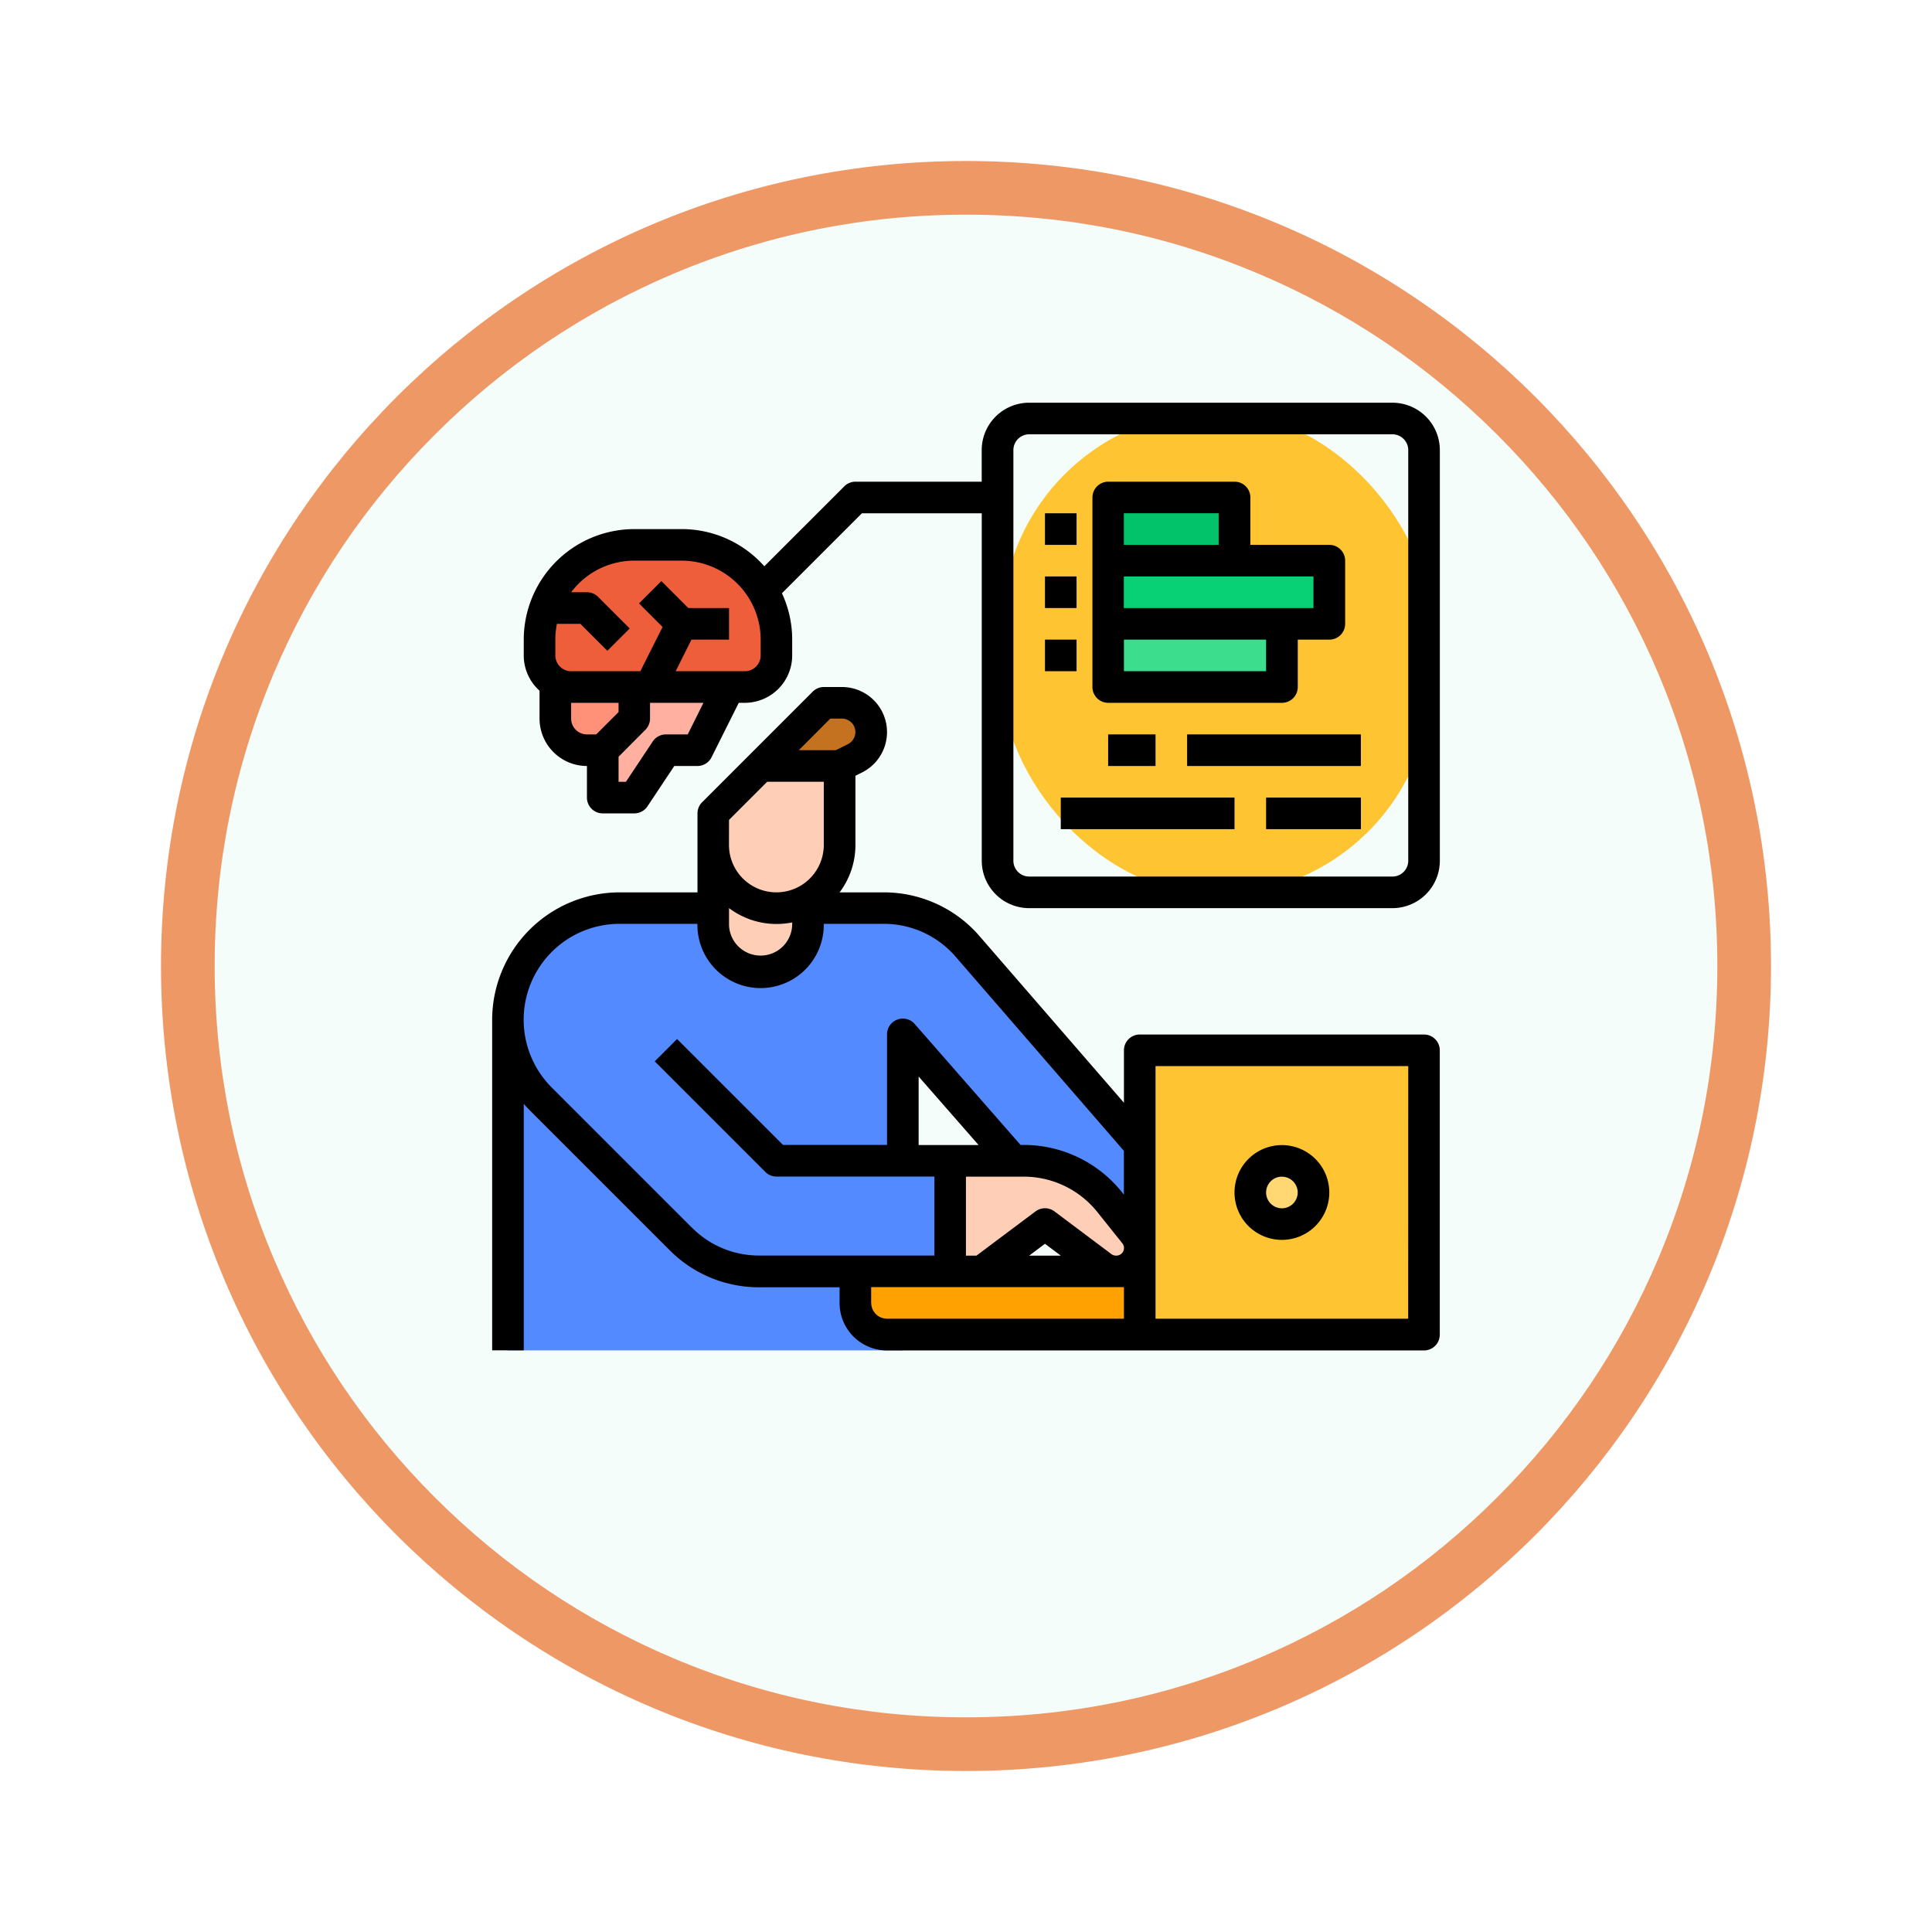 <svg xmlns="http://www.w3.org/2000/svg" xmlns:xlink="http://www.w3.org/1999/xlink" width="108" height="108" viewBox="0 0 108 108">
  <defs>
    <filter id="Trazado_982547" x="0" y="0" width="108" height="108" filterUnits="userSpaceOnUse">
      <feOffset dy="3" input="SourceAlpha"/>
      <feGaussianBlur stdDeviation="3" result="blur"/>
      <feFlood flood-opacity="0.161"/>
      <feComposite operator="in" in2="blur"/>
      <feComposite in="SourceGraphic"/>
    </filter>
  </defs>
  <g id="Grupo_1159177" data-name="Grupo 1159177" transform="translate(-616 -528)">
    <g id="Grupo_1159106" data-name="Grupo 1159106" transform="translate(625 534)">
      <g id="Grupo_1154033" data-name="Grupo 1154033">
        <g id="Grupo_1153177" data-name="Grupo 1153177">
          <g id="Grupo_1149598" data-name="Grupo 1149598">
            <g id="Grupo_1148770" data-name="Grupo 1148770">
              <g id="Grupo_1146954" data-name="Grupo 1146954">
                <g transform="matrix(1, 0, 0, 1, -9, -6)" filter="url(#Trazado_982547)">
                  <g id="Trazado_982547-2" data-name="Trazado 982547" transform="translate(9 6)" fill="#f5fdfa">
                    <path d="M 45 88.5 C 39.127 88.5 33.43 87.35 28.068 85.082 C 22.889 82.891 18.236 79.755 14.241 75.759 C 10.245 71.764 7.109 67.111 4.918 61.932 C 2.65 56.57 1.5 50.873 1.5 45 C 1.5 39.127 2.65 33.43 4.918 28.068 C 7.109 22.889 10.245 18.236 14.241 14.241 C 18.236 10.245 22.889 7.109 28.068 4.918 C 33.43 2.65 39.127 1.5 45 1.5 C 50.873 1.5 56.57 2.65 61.932 4.918 C 67.111 7.109 71.764 10.245 75.759 14.241 C 79.755 18.236 82.891 22.889 85.082 28.068 C 87.35 33.43 88.5 39.127 88.5 45 C 88.5 50.873 87.35 56.57 85.082 61.932 C 82.891 67.111 79.755 71.764 75.759 75.759 C 71.764 79.755 67.111 82.891 61.932 85.082 C 56.57 87.35 50.873 88.5 45 88.5 Z" stroke="none"/>
                    <path d="M 45 3 C 39.329 3 33.829 4.11 28.653 6.299 C 23.652 8.415 19.16 11.443 15.302 15.302 C 11.443 19.16 8.415 23.652 6.299 28.653 C 4.11 33.829 3 39.329 3 45 C 3 50.671 4.11 56.171 6.299 61.347 C 8.415 66.348 11.443 70.84 15.302 74.698 C 19.16 78.557 23.652 81.585 28.653 83.701 C 33.829 85.89 39.329 87 45 87 C 50.671 87 56.171 85.89 61.347 83.701 C 66.348 81.585 70.84 78.557 74.698 74.698 C 78.557 70.84 81.585 66.348 83.701 61.347 C 85.89 56.171 87 50.671 87 45 C 87 39.329 85.89 33.829 83.701 28.653 C 81.585 23.652 78.557 19.16 74.698 15.302 C 70.84 11.443 66.348 8.415 61.347 6.299 C 56.171 4.11 50.671 3 45 3 M 45 0 C 69.853 0 90 20.147 90 45 C 90 69.853 69.853 90 45 90 C 20.147 90 0 69.853 0 45 C 0 20.147 20.147 0 45 0 Z" stroke="none" fill="#ee9865"/>
                  </g>
                </g>
              </g>
            </g>
          </g>
        </g>
      </g>
    </g>
    <g id="consumer-behavior_3310064" transform="translate(627.512 534.512)">
      <path id="Trazado_994441" data-name="Trazado 994441" d="M72,166.181h1.766l1.766-2.649H77.3L79.063,160H72Z" transform="translate(-49.819 -128.107)" fill="#ffb0a1"/>
      <path id="Trazado_994442" data-name="Trazado 994442" d="M52.415,152v2.649l-1.766,1.766h-.883A1.766,1.766,0,0,1,48,154.649V152Z" transform="translate(-28.468 -120.99)" fill="#ff9178"/>
      <path id="Trazado_994443" data-name="Trazado 994443" d="M40.776,272h4.241a6.181,6.181,0,0,1,4.671,2.133L60.2,286.262v6.045H57.551L46.073,279.063v7.063h2.649v6.181H46.073v4.415H24V278.243A6.243,6.243,0,0,1,30.243,272h5.235" transform="translate(-7.117 -227.746)" fill="#548aff"/>
      <path id="Trazado_994444" data-name="Trazado 994444" d="M133.3,232v5.3a2.6,2.6,0,0,1-.152.883A2.648,2.648,0,0,1,128,237.3V232Z" transform="translate(-99.639 -192.161)" fill="#ffceb6"/>
      <path id="Trazado_994445" data-name="Trazado 994445" d="M128,202.649v1.766a3.532,3.532,0,1,0,7.063,0V200h-4.415Z" transform="translate(-99.639 -163.693)" fill="#ffceb6"/>
      <path id="Trazado_994446" data-name="Trazado 994446" d="M156.415,171.532l.861-.43a1.637,1.637,0,0,0-.732-3.1h-1.012L152,171.532Z" transform="translate(-120.99 -135.224)" fill="#c47220"/>
      <path id="Trazado_994447" data-name="Trazado 994447" d="M248,400h4.093a6.18,6.18,0,0,1,4.826,2.32l1.39,1.737a1.307,1.307,0,0,1-1.021,2.124h-.023a1.307,1.307,0,0,1-.784-.261l-3.183-2.387-3.532,2.649H248Z" transform="translate(-206.395 -341.619)" fill="#ffceb6"/>
      <path id="Trazado_994448" data-name="Trazado 994448" d="M200,456h15.893v3.532H201.766A1.766,1.766,0,0,1,200,457.766Z" transform="translate(-163.693 -391.439)" fill="#ffa100"/>
      <path id="Trazado_994449" data-name="Trazado 994449" d="M344,344h15.893v15.893H344Z" transform="translate(-291.8 -291.8)" fill="#ffc431"/>
      <circle id="Elipse_11996" data-name="Elipse 11996" cx="1.5" cy="1.5" r="1.5" transform="translate(58.488 58.488)" fill="#ffd873"/>
      <path id="Trazado_994450" data-name="Trazado 994450" d="M53.244,93.3v.883a1.766,1.766,0,0,1-1.766,1.766H41.766A1.766,1.766,0,0,1,40,94.181V93.3A5.3,5.3,0,0,1,45.3,88h2.649A5.3,5.3,0,0,1,53.244,93.3Z" transform="translate(-21.351 -64.054)" fill="#ef5e3b"/>
      <rect id="Rectángulo_409906" data-name="Rectángulo 409906" width="24" height="27" rx="12" transform="translate(44.488 16.488)" fill="#ffc431"/>
      <path id="Trazado_994451" data-name="Trazado 994451" d="M328,96h12.361v3.532H328Z" transform="translate(-277.566 -71.171)" fill="#08d175"/>
      <path id="Trazado_994452" data-name="Trazado 994452" d="M328,128h9.712v3.532H328Z" transform="translate(-277.566 -99.639)" fill="#3cde8d"/>
      <path id="Trazado_994453" data-name="Trazado 994453" d="M328,64h7.063v3.532H328Z" transform="translate(-277.566 -42.702)" fill="#02c26a"/>
      <path id="Trazado_994454" data-name="Trazado 994454" d="M68.093,179.425H52.2a.883.883,0,0,0-.883.883v2.931l-8.08-9.323a7.06,7.06,0,0,0-5.338-2.437H35.422a4.391,4.391,0,0,0,.885-2.649V164.96l.373-.186A2.52,2.52,0,0,0,35.553,160H34.542a.883.883,0,0,0-.624.259l-6.181,6.181a.883.883,0,0,0-.259.624v4.415H23.126A7.134,7.134,0,0,0,16,178.6v18.479h1.766V183.3c.1.118.209.234.321.346l7.839,7.839a7.017,7.017,0,0,0,4.995,2.069h4.5v.883a2.652,2.652,0,0,0,2.649,2.649h30.02a.883.883,0,0,0,.883-.883V180.308a.883.883,0,0,0-.883-.883ZM50.616,191.7l-3.183-2.387a.883.883,0,0,0-1.059,0l-3.3,2.472h-.589v-4.415H45.7a5.272,5.272,0,0,1,4.137,1.988l1.39,1.737a.424.424,0,0,1-.331.689H50.87a.427.427,0,0,1-.255-.085Zm-2.83.085H46.02l.883-.662Zm-7.946-6.181v-3.831l3.352,3.831Zm-10.6-13.246a4.411,4.411,0,0,0,3.532.8v.089a1.766,1.766,0,0,1-3.532,0Zm5.663-10.593h.646a.754.754,0,0,1,.337,1.429l-.674.337H33.141Zm-5.663,5.663,2.132-2.132h3.166v3.532a2.649,2.649,0,0,1-5.3,0Zm-2.069,22.8-7.839-7.839a5.36,5.36,0,0,1,3.79-9.151h4.352a3.532,3.532,0,1,0,7.063,0H37.9a5.3,5.3,0,0,1,4,1.828l9.414,10.862v2.451l-.1-.13a7.029,7.029,0,0,0-5.516-2.651h-.161l-5.917-6.762a.883.883,0,0,0-1.547.581v6.181H32.259l-5.922-5.922-1.249,1.249,6.181,6.181a.883.883,0,0,0,.624.259h8.829v4.415h-9.8a5.262,5.262,0,0,1-3.746-1.552Zm10.015,4.2v-.883H51.317v1.766H38.073a.884.884,0,0,1-.883-.883Zm30.02.883H53.083V181.19H67.21Z" transform="translate(0 -128.107)"/>
      <path id="Trazado_994455" data-name="Trazado 994455" d="M394.649,397.3A2.649,2.649,0,1,0,392,394.649,2.649,2.649,0,0,0,394.649,397.3Zm0-3.532a.883.883,0,1,1-.883.883A.883.883,0,0,1,394.649,393.766Z" transform="translate(-334.502 -334.502)"/>
      <path id="Trazado_994456" data-name="Trazado 994456" d="M80.561,16H60.254A2.652,2.652,0,0,0,57.6,18.649v1.766H50.542a.883.883,0,0,0-.624.259l-4.47,4.47a6.166,6.166,0,0,0-4.618-2.079H38.18A6.187,6.187,0,0,0,32,29.244v.883a2.643,2.643,0,0,0,.883,1.972v1.56a2.652,2.652,0,0,0,2.649,2.649v1.766a.883.883,0,0,0,.883.883H38.18a.883.883,0,0,0,.735-.393l1.5-2.256h1.293a.883.883,0,0,0,.79-.488l1.522-3.044h.337a2.652,2.652,0,0,0,2.649-2.649v-.883a6.142,6.142,0,0,0-.573-2.593l4.47-4.47h6.7V41.605a2.652,2.652,0,0,0,2.649,2.649H80.561a2.652,2.652,0,0,0,2.649-2.649V18.649A2.652,2.652,0,0,0,80.561,16ZM34.649,33.659v-.883H37.3v.517l-1.249,1.249h-.517A.884.884,0,0,1,34.649,33.659Zm6.518.883h-1.22a.883.883,0,0,0-.735.393l-1.5,2.256H37.3v-1.4L38.8,34.283a.883.883,0,0,0,.259-.624v-.883h2.986Zm4.077-4.415a.884.884,0,0,1-.883.883H40.492l.883-1.766h2.1V27.478H41.2l-1.507-1.507-1.249,1.249,1.316,1.316L38.518,31.01H34.649a.884.884,0,0,1-.883-.883v-.883a4.419,4.419,0,0,1,.089-.883h1.311l1.507,1.507,1.249-1.249-1.766-1.766a.883.883,0,0,0-.624-.259h-.881a4.411,4.411,0,0,1,3.529-1.766h2.649a4.42,4.42,0,0,1,4.415,4.415Zm36.2,11.478a.884.884,0,0,1-.883.883H60.254a.884.884,0,0,1-.883-.883V18.649a.884.884,0,0,1,.883-.883H80.561a.884.884,0,0,1,.883.883Z" transform="translate(-14.234)"/>
      <path id="Trazado_994457" data-name="Trazado 994457" d="M296,72h1.766v1.766H296Z" transform="translate(-249.097 -49.819)"/>
      <path id="Trazado_994458" data-name="Trazado 994458" d="M296,104h1.766v1.766H296Z" transform="translate(-249.097 -78.288)"/>
      <path id="Trazado_994459" data-name="Trazado 994459" d="M296,136h1.766v1.766H296Z" transform="translate(-249.097 -106.756)"/>
      <path id="Trazado_994460" data-name="Trazado 994460" d="M320.883,68.361H330.6a.883.883,0,0,0,.883-.883V64.829h1.766a.883.883,0,0,0,.883-.883V60.415a.883.883,0,0,0-.883-.883h-4.415V56.883a.883.883,0,0,0-.883-.883h-7.063a.883.883,0,0,0-.883.883v10.6A.883.883,0,0,0,320.883,68.361Zm8.829-1.766h-7.946V64.829h7.946Zm2.649-3.532h-10.6V61.3h10.6Zm-10.6-5.3h5.3v1.766h-5.3Z" transform="translate(-270.449 -35.585)"/>
      <path id="Trazado_994461" data-name="Trazado 994461" d="M328,184h2.649v1.766H328Z" transform="translate(-277.566 -149.458)"/>
      <path id="Trazado_994462" data-name="Trazado 994462" d="M368,184h9.712v1.766H368Z" transform="translate(-313.151 -149.458)"/>
      <path id="Trazado_994463" data-name="Trazado 994463" d="M304,216h9.712v1.766H304Z" transform="translate(-256.214 -177.927)"/>
      <path id="Trazado_994464" data-name="Trazado 994464" d="M408,216h5.3v1.766H408Z" transform="translate(-348.736 -177.927)"/>
    </g>
  </g>
</svg>
